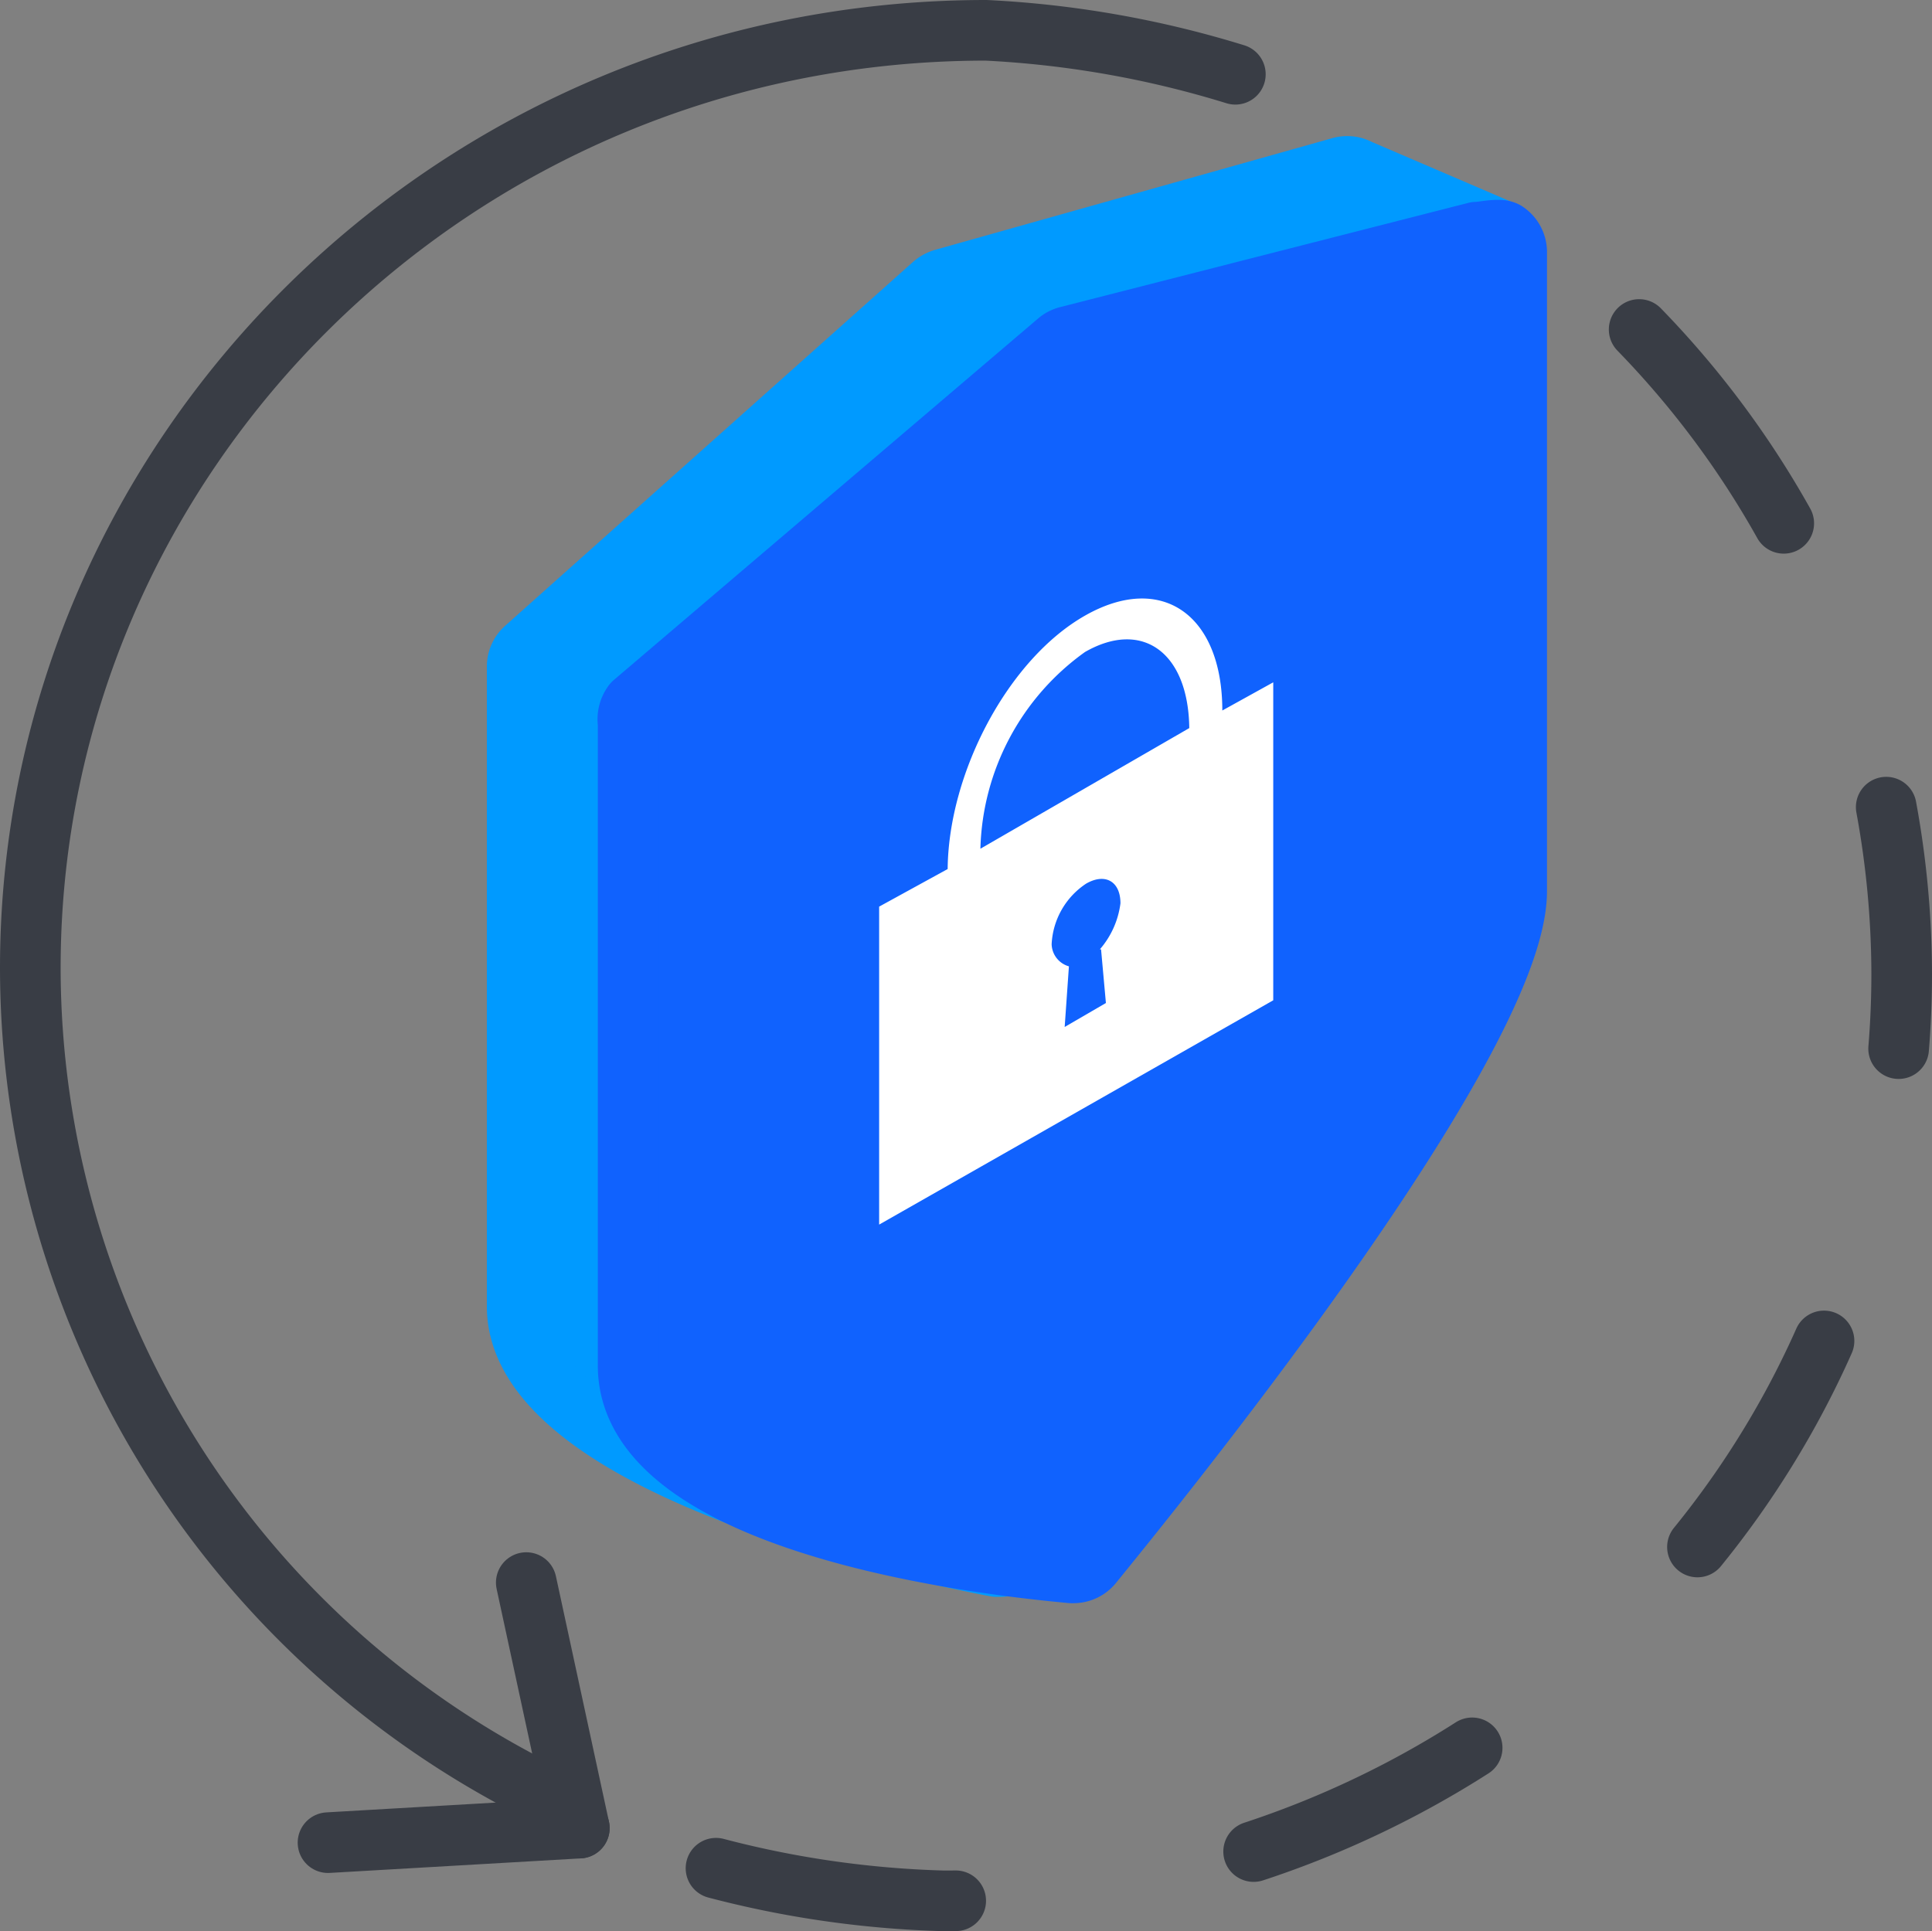 <svg xmlns="http://www.w3.org/2000/svg" viewBox="0 0 63.73 63.71"><rect x="0" y="0" width="63.73" height="63.71" fill="#808080" stroke="none"/><defs><style>.cls-1,.cls-2{fill:none;stroke:#393d45;}.cls-1,.cls-2,.cls-3,.cls-4{stroke-linecap:round;stroke-linejoin:round;stroke-width:2px;}.cls-2{stroke-dasharray:8 10;}.cls-3{fill:#009aff;stroke:#009aff;}.cls-4{fill:#1062fe;stroke:#1062fe;}.cls-5{fill:#fff;fill-rule:evenodd;}</style></defs><title>site lock trust seal</title><g id="Warstwa_2" data-name="Warstwa 2"><g id="Warstwa_1-2" data-name="Warstwa 1"><path class="cls-1" d="M18.27,59.33A30.42,30.42,0,0,1,1,31.94C1,15,15,1,32.53,1a33.4,33.4,0,0,1,8.22,1.45"/><path class="cls-2" d="M54.07,10.87a30.57,30.57,0,0,1,8.66,21.26c0,16.9-14.08,30.58-31.6,30.58a33.05,33.05,0,0,1-8.25-1.28"/><line class="cls-1" x1="19.11" y1="60.31" x2="10.82" y2="60.79"/><line class="cls-1" x1="19.11" y1="60.31" x2="17.36" y2="52.21"/><path class="cls-3" d="M49.49,7.59l-4.66-2a.81.81,0,0,0-.61-.07L31.1,9.21a.92.92,0,0,0-.32.18l-13.45,12a.8.8,0,0,0-.27.6s0,16.35,0,21.11c0,5.47,14.18,8.28,15.8,8.58l.14,0a.82.82,0,0,0,.68-.37c.49-.77,12-18.73,12.08-24L49.88,8.41A.8.8,0,0,0,49.49,7.59Z"/><path class="cls-4" d="M49.69,7.66c-.19-.15-.76,0-1,0L35.22,11.1a.8.8,0,0,0-.33.17l-14,11.93a.87.87,0,0,0-.17.66s0,16.43,0,21.19c0,5.54,13.15,6.7,14.62,6.84h.07a.81.81,0,0,0,.62-.29c1.39-1.72,14-17.09,14-22.2V8.29A.81.81,0,0,0,49.69,7.66Z"/><path id="lock" class="cls-5" d="M40.32,23.44c0-3.16-2-4.57-4.53-3.13s-4.5,5.17-4.53,8.36L29,29.91V40.4L42,33V22.51Zm-4,7.88.16,1.77-1.36.79.14-2a.78.78,0,0,1-.57-.73,2.54,2.54,0,0,1,1.14-2c.63-.36,1.13-.07,1.13.65A2.87,2.87,0,0,1,36.28,31.32ZM32.34,28a8.24,8.24,0,0,1,3.45-6.49c1.88-1.08,3.41,0,3.44,2.51Z"/></g></g></svg>